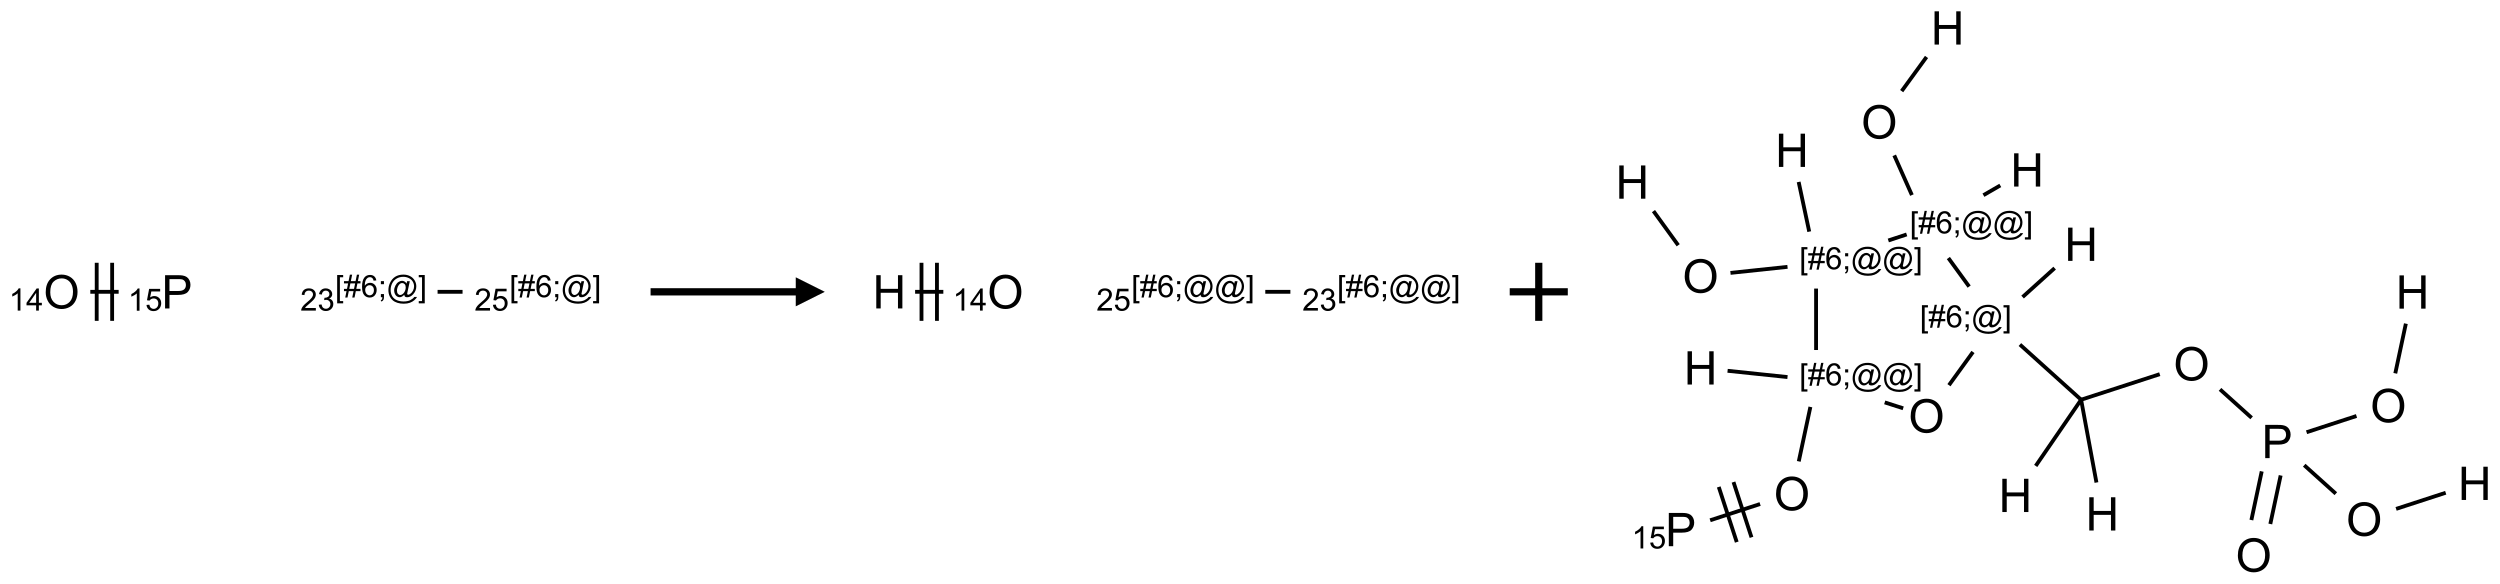 <?xml version="1.0" encoding="UTF-8"?>
<svg xmlns="http://www.w3.org/2000/svg" xmlns:xlink="http://www.w3.org/1999/xlink" width="861" height="201" viewBox="0 0 861 201">
<defs>
<g>
<g id="glyph-0-0">
<path d="M 2 0 L 2 -10 L 10 -10 L 10 0 Z M 2.25 -0.25 L 9.75 -0.25 L 9.75 -9.75 L 2.25 -9.75 Z M 2.25 -0.25 "/>
</g>
<g id="glyph-0-1">
<path d="M 0.773 -5.578 C 0.773 -7.48 1.285 -8.969 2.305 -10.043 C 3.324 -11.117 4.645 -11.656 6.258 -11.656 C 7.316 -11.656 8.27 -11.402 9.117 -10.898 C 9.965 -10.395 10.613 -9.688 11.059 -8.785 C 11.504 -7.883 11.727 -6.855 11.727 -5.711 C 11.727 -4.551 11.492 -3.512 11.023 -2.594 C 10.555 -1.676 9.891 -0.984 9.031 -0.512 C 8.172 -0.039 7.246 0.195 6.25 0.195 C 5.172 0.195 4.207 -0.066 3.359 -0.586 C 2.512 -1.105 1.867 -1.816 1.43 -2.719 C 0.992 -3.621 0.773 -4.574 0.773 -5.578 Z M 2.336 -5.555 C 2.336 -4.176 2.707 -3.086 3.449 -2.293 C 4.191 -1.5 5.121 -1.102 6.242 -1.102 C 7.383 -1.102 8.32 -1.504 9.059 -2.305 C 9.797 -3.105 10.164 -4.246 10.164 -5.719 C 10.164 -6.652 10.008 -7.465 9.691 -8.16 C 9.375 -8.855 8.914 -9.395 8.309 -9.777 C 7.703 -10.16 7.02 -10.352 6.266 -10.352 C 5.191 -10.352 4.27 -9.984 3.496 -9.246 C 2.723 -8.508 2.336 -7.277 2.336 -5.555 Z M 2.336 -5.555 "/>
</g>
<g id="glyph-0-2">
<path d="M 1.234 0 L 1.234 -11.453 L 5.555 -11.453 C 6.316 -11.453 6.895 -11.418 7.297 -11.344 C 7.859 -11.25 8.332 -11.07 8.711 -10.809 C 9.09 -10.547 9.398 -10.176 9.629 -9.703 C 9.859 -9.23 9.977 -8.707 9.977 -8.141 C 9.977 -7.168 9.668 -6.344 9.047 -5.668 C 8.426 -4.992 7.309 -4.656 5.688 -4.656 L 2.75 -4.656 L 2.75 0 Z M 2.75 -6.008 L 5.711 -6.008 C 6.691 -6.008 7.387 -6.191 7.797 -6.555 C 8.207 -6.918 8.414 -7.434 8.414 -8.094 C 8.414 -8.574 8.293 -8.984 8.051 -9.324 C 7.809 -9.664 7.488 -9.891 7.094 -10 C 6.84 -10.066 6.367 -10.102 5.68 -10.102 L 2.75 -10.102 Z M 2.75 -6.008 "/>
</g>
<g id="glyph-0-3">
<path d="M 1.281 0 L 1.281 -11.453 L 2.797 -11.453 L 2.797 -6.75 L 8.75 -6.75 L 8.75 -11.453 L 10.266 -11.453 L 10.266 0 L 8.75 0 L 8.75 -5.398 L 2.797 -5.398 L 2.797 0 Z M 1.281 0 "/>
</g>
<g id="glyph-1-0">
<path d="M 1.332 0 L 1.332 -6.668 L 6.668 -6.668 L 6.668 0 Z M 1.5 -0.168 L 6.5 -0.168 L 6.5 -6.5 L 1.5 -6.5 Z M 1.5 -0.168 "/>
</g>
<g id="glyph-1-1">
<path d="M 3.973 0 L 3.035 0 L 3.035 -5.973 C 2.809 -5.758 2.516 -5.543 2.148 -5.328 C 1.781 -5.113 1.453 -4.953 1.16 -4.844 L 1.16 -5.75 C 1.684 -5.996 2.145 -6.297 2.535 -6.645 C 2.93 -6.996 3.207 -7.336 3.371 -7.668 L 3.973 -7.668 Z M 3.973 0 "/>
</g>
<g id="glyph-1-2">
<path d="M 3.449 0 L 3.449 -1.828 L 0.137 -1.828 L 0.137 -2.688 L 3.621 -7.637 L 4.387 -7.637 L 4.387 -2.688 L 5.418 -2.688 L 5.418 -1.828 L 4.387 -1.828 L 4.387 0 Z M 3.449 -2.688 L 3.449 -6.129 L 1.059 -2.688 Z M 3.449 -2.688 "/>
</g>
<g id="glyph-1-3">
<path d="M 0.441 -2 L 1.426 -2.082 C 1.5 -1.605 1.668 -1.242 1.934 -1.004 C 2.199 -0.762 2.52 -0.641 2.895 -0.641 C 3.348 -0.641 3.73 -0.812 4.043 -1.152 C 4.355 -1.492 4.512 -1.941 4.512 -2.504 C 4.512 -3.039 4.359 -3.461 4.059 -3.77 C 3.758 -4.078 3.367 -4.234 2.879 -4.234 C 2.578 -4.234 2.305 -4.164 2.062 -4.027 C 1.82 -3.891 1.629 -3.715 1.488 -3.496 L 0.609 -3.609 L 1.348 -7.531 L 5.145 -7.531 L 5.145 -6.637 L 2.098 -6.637 L 1.688 -4.582 C 2.145 -4.902 2.625 -5.062 3.129 -5.062 C 3.797 -5.062 4.359 -4.832 4.816 -4.371 C 5.277 -3.91 5.504 -3.312 5.504 -2.59 C 5.504 -1.898 5.305 -1.301 4.902 -0.797 C 4.41 -0.18 3.742 0.129 2.895 0.129 C 2.199 0.129 1.633 -0.062 1.195 -0.453 C 0.758 -0.844 0.504 -1.359 0.441 -2 Z M 0.441 -2 "/>
</g>
<g id="glyph-1-4">
<path d="M 0.723 2.121 L 0.723 -7.637 L 2.793 -7.637 L 2.793 -6.859 L 1.66 -6.859 L 1.66 1.344 L 2.793 1.344 L 2.793 2.121 Z M 0.723 2.121 "/>
</g>
<g id="glyph-1-5">
<path d="M 0.535 0.129 L 0.988 -2.09 L 0.109 -2.09 L 0.109 -2.863 L 1.145 -2.863 L 1.531 -4.754 L 0.109 -4.754 L 0.109 -5.531 L 1.688 -5.531 L 2.141 -7.766 L 2.922 -7.766 L 2.469 -5.531 L 4.109 -5.531 L 4.562 -7.766 L 5.348 -7.766 L 4.895 -5.531 L 5.797 -5.531 L 5.797 -4.754 L 4.738 -4.754 L 4.348 -2.863 L 5.797 -2.863 L 5.797 -2.09 L 4.191 -2.09 L 3.738 0.129 L 2.957 0.129 L 3.406 -2.09 L 1.77 -2.09 L 1.316 0.129 Z M 1.926 -2.863 L 3.562 -2.863 L 3.953 -4.754 L 2.312 -4.754 Z M 1.926 -2.863 "/>
</g>
<g id="glyph-1-6">
<path d="M 5.309 -5.766 L 4.375 -5.691 C 4.293 -6.059 4.172 -6.328 4.02 -6.496 C 3.766 -6.762 3.453 -6.895 3.082 -6.895 C 2.785 -6.895 2.523 -6.812 2.297 -6.645 C 2 -6.43 1.77 -6.117 1.598 -5.703 C 1.43 -5.289 1.34 -4.703 1.332 -3.938 C 1.559 -4.281 1.836 -4.535 2.16 -4.703 C 2.488 -4.871 2.828 -4.953 3.188 -4.953 C 3.812 -4.953 4.344 -4.723 4.785 -4.262 C 5.223 -3.801 5.441 -3.207 5.441 -2.48 C 5.441 -2 5.34 -1.555 5.133 -1.145 C 4.926 -0.73 4.641 -0.418 4.281 -0.199 C 3.922 0.02 3.512 0.129 3.051 0.129 C 2.27 0.129 1.633 -0.156 1.141 -0.73 C 0.648 -1.305 0.402 -2.254 0.402 -3.574 C 0.402 -5.051 0.672 -6.121 1.219 -6.793 C 1.695 -7.375 2.336 -7.668 3.141 -7.668 C 3.742 -7.668 4.234 -7.5 4.617 -7.16 C 5 -6.824 5.23 -6.359 5.309 -5.766 Z M 1.48 -2.473 C 1.48 -2.152 1.547 -1.844 1.684 -1.547 C 1.82 -1.25 2.016 -1.027 2.262 -0.871 C 2.508 -0.719 2.766 -0.641 3.035 -0.641 C 3.434 -0.641 3.773 -0.801 4.059 -1.121 C 4.344 -1.441 4.484 -1.875 4.484 -2.422 C 4.484 -2.949 4.344 -3.367 4.062 -3.668 C 3.781 -3.973 3.426 -4.125 3 -4.125 C 2.578 -4.125 2.219 -3.973 1.922 -3.668 C 1.625 -3.363 1.48 -2.969 1.48 -2.473 Z M 1.48 -2.473 "/>
</g>
<g id="glyph-1-7">
<path d="M 0.949 -4.465 L 0.949 -5.531 L 2.016 -5.531 L 2.016 -4.465 Z M 0.949 0 L 0.949 -1.066 L 2.016 -1.066 L 2.016 0 C 2.016 0.391 1.945 0.711 1.809 0.949 C 1.668 1.191 1.449 1.379 1.145 1.512 L 0.887 1.109 C 1.082 1.023 1.23 0.895 1.324 0.727 C 1.418 0.559 1.469 0.316 1.48 0 Z M 0.949 0 "/>
</g>
<g id="glyph-1-8">
<path d="M 6.047 -0.848 C 5.82 -0.59 5.57 -0.379 5.289 -0.223 C 5.008 -0.062 4.73 0.016 4.449 0.016 C 4.141 0.016 3.84 -0.074 3.547 -0.254 C 3.254 -0.434 3.02 -0.715 2.836 -1.09 C 2.652 -1.465 2.562 -1.875 2.562 -2.324 C 2.562 -2.875 2.703 -3.43 2.988 -3.98 C 3.27 -4.535 3.621 -4.953 4.043 -5.23 C 4.461 -5.508 4.871 -5.645 5.266 -5.645 C 5.566 -5.645 5.855 -5.566 6.129 -5.41 C 6.402 -5.25 6.641 -5.012 6.84 -4.688 L 7.016 -5.496 L 7.949 -5.496 L 7.199 -2 C 7.094 -1.516 7.043 -1.246 7.043 -1.191 C 7.043 -1.098 7.078 -1.02 7.148 -0.949 C 7.219 -0.883 7.305 -0.848 7.406 -0.848 C 7.59 -0.848 7.832 -0.953 8.129 -1.168 C 8.527 -1.445 8.84 -1.816 9.07 -2.285 C 9.301 -2.75 9.418 -3.234 9.418 -3.73 C 9.418 -4.309 9.27 -4.852 8.973 -5.355 C 8.676 -5.859 8.23 -6.262 7.645 -6.562 C 7.055 -6.863 6.406 -7.016 5.691 -7.016 C 4.879 -7.016 4.137 -6.824 3.465 -6.445 C 2.793 -6.066 2.273 -5.52 1.902 -4.809 C 1.535 -4.098 1.348 -3.34 1.348 -2.527 C 1.348 -1.676 1.535 -0.941 1.902 -0.328 C 2.273 0.285 2.809 0.742 3.508 1.035 C 4.207 1.328 4.984 1.473 5.832 1.473 C 6.742 1.473 7.504 1.32 8.121 1.016 C 8.734 0.711 9.195 0.34 9.5 -0.098 L 10.441 -0.098 C 10.266 0.266 9.961 0.637 9.531 1.016 C 9.102 1.395 8.59 1.695 7.996 1.914 C 7.402 2.133 6.688 2.246 5.848 2.246 C 5.078 2.246 4.367 2.145 3.715 1.949 C 3.066 1.75 2.512 1.453 2.051 1.055 C 1.594 0.656 1.25 0.199 1.016 -0.316 C 0.723 -0.973 0.578 -1.684 0.578 -2.441 C 0.578 -3.289 0.75 -4.098 1.098 -4.863 C 1.523 -5.805 2.125 -6.527 2.902 -7.027 C 3.684 -7.527 4.629 -7.777 5.738 -7.777 C 6.602 -7.777 7.375 -7.602 8.059 -7.246 C 8.746 -6.895 9.285 -6.371 9.684 -5.672 C 10.02 -5.07 10.188 -4.418 10.188 -3.715 C 10.188 -2.707 9.832 -1.812 9.125 -1.031 C 8.492 -0.328 7.801 0.02 7.051 0.02 C 6.812 0.02 6.617 -0.016 6.473 -0.09 C 6.324 -0.16 6.215 -0.266 6.145 -0.402 C 6.102 -0.488 6.066 -0.637 6.047 -0.848 Z M 3.527 -2.262 C 3.527 -1.785 3.641 -1.414 3.863 -1.152 C 4.09 -0.887 4.348 -0.754 4.641 -0.754 C 4.836 -0.754 5.039 -0.812 5.254 -0.93 C 5.469 -1.047 5.676 -1.219 5.871 -1.449 C 6.066 -1.676 6.23 -1.969 6.355 -2.32 C 6.48 -2.672 6.543 -3.027 6.543 -3.379 C 6.543 -3.852 6.426 -4.219 6.191 -4.48 C 5.957 -4.738 5.672 -4.871 5.332 -4.871 C 5.109 -4.871 4.902 -4.812 4.707 -4.699 C 4.512 -4.586 4.32 -4.406 4.137 -4.156 C 3.953 -3.906 3.805 -3.602 3.691 -3.246 C 3.582 -2.887 3.527 -2.559 3.527 -2.262 Z M 3.527 -2.262 "/>
</g>
<g id="glyph-1-9">
<path d="M 2.27 2.121 L 0.203 2.121 L 0.203 1.344 L 1.332 1.344 L 1.332 -6.859 L 0.203 -6.859 L 0.203 -7.637 L 2.27 -7.637 Z M 2.27 2.121 "/>
</g>
<g id="glyph-1-10">
<path d="M 5.371 -0.902 L 5.371 0 L 0.324 0 C 0.316 -0.227 0.352 -0.441 0.434 -0.652 C 0.562 -0.996 0.766 -1.332 1.051 -1.668 C 1.332 -2 1.742 -2.387 2.277 -2.824 C 3.105 -3.504 3.668 -4.043 3.957 -4.441 C 4.25 -4.84 4.395 -5.215 4.395 -5.566 C 4.395 -5.938 4.262 -6.254 3.996 -6.508 C 3.73 -6.762 3.387 -6.891 2.957 -6.891 C 2.508 -6.891 2.145 -6.754 1.875 -6.484 C 1.605 -6.215 1.469 -5.84 1.465 -5.359 L 0.5 -5.457 C 0.566 -6.176 0.812 -6.727 1.246 -7.102 C 1.676 -7.477 2.254 -7.668 2.98 -7.668 C 3.711 -7.668 4.293 -7.465 4.719 -7.059 C 5.145 -6.652 5.359 -6.148 5.359 -5.547 C 5.359 -5.242 5.297 -4.941 5.172 -4.645 C 5.047 -4.352 4.84 -4.039 4.551 -3.715 C 4.262 -3.387 3.777 -2.938 3.105 -2.371 C 2.543 -1.898 2.18 -1.578 2.02 -1.41 C 1.859 -1.242 1.73 -1.07 1.625 -0.902 Z M 5.371 -0.902 "/>
</g>
<g id="glyph-1-11">
<path d="M 0.449 -2.016 L 1.387 -2.141 C 1.492 -1.609 1.676 -1.227 1.934 -0.992 C 2.191 -0.758 2.508 -0.641 2.879 -0.641 C 3.32 -0.641 3.695 -0.793 3.996 -1.098 C 4.301 -1.402 4.453 -1.781 4.453 -2.234 C 4.453 -2.664 4.312 -3.02 4.031 -3.301 C 3.75 -3.578 3.391 -3.719 2.957 -3.719 C 2.781 -3.719 2.562 -3.684 2.297 -3.613 L 2.402 -4.438 C 2.465 -4.43 2.516 -4.426 2.551 -4.426 C 2.949 -4.426 3.312 -4.531 3.629 -4.738 C 3.949 -4.949 4.109 -5.27 4.109 -5.703 C 4.109 -6.047 3.992 -6.332 3.762 -6.559 C 3.527 -6.785 3.227 -6.895 2.859 -6.895 C 2.496 -6.895 2.191 -6.781 1.949 -6.551 C 1.707 -6.324 1.547 -5.98 1.48 -5.52 L 0.543 -5.688 C 0.656 -6.316 0.918 -6.805 1.324 -7.148 C 1.73 -7.492 2.234 -7.668 2.84 -7.668 C 3.254 -7.668 3.641 -7.578 3.988 -7.398 C 4.34 -7.219 4.609 -6.977 4.793 -6.668 C 4.98 -6.359 5.074 -6.031 5.074 -5.684 C 5.074 -5.352 4.984 -5.051 4.809 -4.781 C 4.629 -4.512 4.367 -4.297 4.02 -4.137 C 4.473 -4.031 4.824 -3.816 5.074 -3.488 C 5.324 -3.16 5.449 -2.75 5.449 -2.254 C 5.449 -1.59 5.203 -1.023 4.719 -0.559 C 4.234 -0.098 3.617 0.137 2.875 0.137 C 2.203 0.137 1.648 -0.062 1.207 -0.465 C 0.762 -0.863 0.512 -1.379 0.449 -2.016 Z M 0.449 -2.016 "/>
</g>
</g>
</defs>
<path fill="none" stroke-width="0.033" stroke-linecap="butt" stroke-linejoin="miter" stroke="rgb(0%, 0%, 0%)" stroke-opacity="1" stroke-miterlimit="10" d="M 0.247 0 L 0.491 0 " transform="matrix(40, 0, 0, 40, 21.223, 100.5)"/>
<path fill="none" stroke-width="0.033" stroke-linecap="butt" stroke-linejoin="miter" stroke="rgb(0%, 0%, 0%)" stroke-opacity="1" stroke-miterlimit="10" d="M 0.435 0.25 L 0.435 -0.25 " transform="matrix(40, 0, 0, 40, 21.223, 100.5)"/>
<path fill="none" stroke-width="0.033" stroke-linecap="butt" stroke-linejoin="miter" stroke="rgb(0%, 0%, 0%)" stroke-opacity="1" stroke-miterlimit="10" d="M 0.302 0.25 L 0.302 -0.25 " transform="matrix(40, 0, 0, 40, 21.223, 100.5)"/>
<path fill="none" stroke-width="0.033" stroke-linecap="butt" stroke-linejoin="miter" stroke="rgb(0%, 0%, 0%)" stroke-opacity="1" stroke-miterlimit="10" d="M 3.237 0 L 3.452 0 " transform="matrix(40, 0, 0, 40, 21.223, 100.5)"/>
<g fill="rgb(0%, 0%, 0%)" fill-opacity="1">
<use xlink:href="#glyph-0-1" x="14.973" y="106.23"/>
</g>
<g fill="rgb(0%, 0%, 0%)" fill-opacity="1">
<use xlink:href="#glyph-1-1" x="3.062" y="106.98"/>
<use xlink:href="#glyph-1-2" x="8.995" y="106.98"/>
</g>
<g fill="rgb(0%, 0%, 0%)" fill-opacity="1">
<use xlink:href="#glyph-0-2" x="55.617" y="106.227"/>
</g>
<g fill="rgb(0%, 0%, 0%)" fill-opacity="1">
<use xlink:href="#glyph-1-1" x="44.078" y="107.02"/>
<use xlink:href="#glyph-1-3" x="50.01" y="107.02"/>
</g>
<g fill="rgb(0%, 0%, 0%)" fill-opacity="1">
<use xlink:href="#glyph-1-4" x="115.395" y="102.352"/>
<use xlink:href="#glyph-1-5" x="118.358" y="102.352"/>
<use xlink:href="#glyph-1-6" x="124.29" y="102.352"/>
<use xlink:href="#glyph-1-7" x="130.223" y="102.352"/>
<use xlink:href="#glyph-1-8" x="133.186" y="102.352"/>
<use xlink:href="#glyph-1-9" x="144.014" y="102.352"/>
</g>
<g fill="rgb(0%, 0%, 0%)" fill-opacity="1">
<use xlink:href="#glyph-1-10" x="103.406" y="106.98"/>
<use xlink:href="#glyph-1-11" x="109.339" y="106.98"/>
</g>
<g fill="rgb(0%, 0%, 0%)" fill-opacity="1">
<use xlink:href="#glyph-1-4" x="175.434" y="102.352"/>
<use xlink:href="#glyph-1-5" x="178.397" y="102.352"/>
<use xlink:href="#glyph-1-6" x="184.329" y="102.352"/>
<use xlink:href="#glyph-1-7" x="190.262" y="102.352"/>
<use xlink:href="#glyph-1-8" x="193.225" y="102.352"/>
<use xlink:href="#glyph-1-9" x="204.053" y="102.352"/>
</g>
<g fill="rgb(0%, 0%, 0%)" fill-opacity="1">
<use xlink:href="#glyph-1-10" x="163.391" y="106.98"/>
<use xlink:href="#glyph-1-3" x="169.323" y="106.98"/>
</g>
<path fill-rule="nonzero" fill="rgb(0%, 0%, 0%)" fill-opacity="1" d="M 224.059 101.75 L 274.059 101.75 L 274.059 105.5 L 284.059 100.5 L 274.059 95.5 L 274.059 99.25 L 224.059 99.25 "/>
<path fill="none" stroke-width="0.033" stroke-linecap="butt" stroke-linejoin="miter" stroke="rgb(0%, 0%, 0%)" stroke-opacity="1" stroke-miterlimit="10" d="M 0.222 0 L 0.465 0 " transform="matrix(40, 0, 0, 40, 306.285, 100.5)"/>
<path fill="none" stroke-width="0.033" stroke-linecap="butt" stroke-linejoin="miter" stroke="rgb(0%, 0%, 0%)" stroke-opacity="1" stroke-miterlimit="10" d="M 0.41 0.25 L 0.41 -0.25 " transform="matrix(40, 0, 0, 40, 306.285, 100.5)"/>
<path fill="none" stroke-width="0.033" stroke-linecap="butt" stroke-linejoin="miter" stroke="rgb(0%, 0%, 0%)" stroke-opacity="1" stroke-miterlimit="10" d="M 0.277 0.25 L 0.277 -0.25 " transform="matrix(40, 0, 0, 40, 306.285, 100.5)"/>
<path fill="none" stroke-width="0.033" stroke-linecap="butt" stroke-linejoin="miter" stroke="rgb(0%, 0%, 0%)" stroke-opacity="1" stroke-miterlimit="10" d="M 3.237 0 L 3.453 0 " transform="matrix(40, 0, 0, 40, 306.285, 100.5)"/>
<g fill="rgb(0%, 0%, 0%)" fill-opacity="1">
<use xlink:href="#glyph-0-3" x="300.512" y="106.227"/>
</g>
<g fill="rgb(0%, 0%, 0%)" fill-opacity="1">
<use xlink:href="#glyph-0-1" x="340.035" y="106.23"/>
</g>
<g fill="rgb(0%, 0%, 0%)" fill-opacity="1">
<use xlink:href="#glyph-1-1" x="328.125" y="106.98"/>
<use xlink:href="#glyph-1-2" x="334.057" y="106.98"/>
</g>
<g fill="rgb(0%, 0%, 0%)" fill-opacity="1">
<use xlink:href="#glyph-1-4" x="389.629" y="102.352"/>
<use xlink:href="#glyph-1-5" x="392.592" y="102.352"/>
<use xlink:href="#glyph-1-6" x="398.525" y="102.352"/>
<use xlink:href="#glyph-1-7" x="404.457" y="102.352"/>
<use xlink:href="#glyph-1-8" x="407.421" y="102.352"/>
<use xlink:href="#glyph-1-8" x="418.249" y="102.352"/>
<use xlink:href="#glyph-1-9" x="429.077" y="102.352"/>
</g>
<g fill="rgb(0%, 0%, 0%)" fill-opacity="1">
<use xlink:href="#glyph-1-10" x="377.582" y="106.98"/>
<use xlink:href="#glyph-1-3" x="383.514" y="106.98"/>
</g>
<g fill="rgb(0%, 0%, 0%)" fill-opacity="1">
<use xlink:href="#glyph-1-4" x="460.496" y="102.352"/>
<use xlink:href="#glyph-1-5" x="463.46" y="102.352"/>
<use xlink:href="#glyph-1-6" x="469.392" y="102.352"/>
<use xlink:href="#glyph-1-7" x="475.324" y="102.352"/>
<use xlink:href="#glyph-1-8" x="478.288" y="102.352"/>
<use xlink:href="#glyph-1-8" x="489.116" y="102.352"/>
<use xlink:href="#glyph-1-9" x="499.944" y="102.352"/>
</g>
<g fill="rgb(0%, 0%, 0%)" fill-opacity="1">
<use xlink:href="#glyph-1-10" x="448.512" y="106.98"/>
<use xlink:href="#glyph-1-11" x="454.444" y="106.98"/>
</g>
<path fill="none" stroke-width="0.062" stroke-linecap="butt" stroke-linejoin="miter" stroke="rgb(0%, 0%, 0%)" stroke-opacity="1" stroke-miterlimit="10" d="M -0 0 L 0.5 0 M 0.25 -0.25 L 0.25 0.25 " transform="matrix(40, 0, 0, 40, 519.949, 100.5)"/>
<path fill="none" stroke-width="0.033" stroke-linecap="butt" stroke-linejoin="miter" stroke="rgb(0%, 0%, 0%)" stroke-opacity="1" stroke-miterlimit="10" d="M 0.182 1.577 L 0.395 1.871 " transform="matrix(40, 0, 0, 40, 562.176, 9.623)"/>
<path fill="none" stroke-width="0.033" stroke-linecap="butt" stroke-linejoin="miter" stroke="rgb(0%, 0%, 0%)" stroke-opacity="1" stroke-miterlimit="10" d="M 0.845 2.109 L 1.336 2.057 " transform="matrix(40, 0, 0, 40, 562.176, 9.623)"/>
<path fill="none" stroke-width="0.033" stroke-linecap="butt" stroke-linejoin="miter" stroke="rgb(0%, 0%, 0%)" stroke-opacity="1" stroke-miterlimit="10" d="M 1.523 1.754 L 1.432 1.326 " transform="matrix(40, 0, 0, 40, 562.176, 9.623)"/>
<path fill="none" stroke-width="0.033" stroke-linecap="butt" stroke-linejoin="miter" stroke="rgb(0%, 0%, 0%)" stroke-opacity="1" stroke-miterlimit="10" d="M 1.582 2.244 L 1.582 2.773 " transform="matrix(40, 0, 0, 40, 562.176, 9.623)"/>
<path fill="none" stroke-width="0.033" stroke-linecap="butt" stroke-linejoin="miter" stroke="rgb(0%, 0%, 0%)" stroke-opacity="1" stroke-miterlimit="10" d="M 1.336 3.006 L 0.82 2.952 " transform="matrix(40, 0, 0, 40, 562.176, 9.623)"/>
<path fill="none" stroke-width="0.033" stroke-linecap="butt" stroke-linejoin="miter" stroke="rgb(0%, 0%, 0%)" stroke-opacity="1" stroke-miterlimit="10" d="M 1.533 3.263 L 1.433 3.732 " transform="matrix(40, 0, 0, 40, 562.176, 9.623)"/>
<path fill="none" stroke-width="0.033" stroke-linecap="butt" stroke-linejoin="miter" stroke="rgb(0%, 0%, 0%)" stroke-opacity="1" stroke-miterlimit="10" d="M 1.1 4.099 L 0.67 4.239 " transform="matrix(40, 0, 0, 40, 562.176, 9.623)"/>
<path fill="none" stroke-width="0.033" stroke-linecap="butt" stroke-linejoin="miter" stroke="rgb(0%, 0%, 0%)" stroke-opacity="1" stroke-miterlimit="10" d="M 0.744 3.952 L 0.899 4.427 " transform="matrix(40, 0, 0, 40, 562.176, 9.623)"/>
<path fill="none" stroke-width="0.033" stroke-linecap="butt" stroke-linejoin="miter" stroke="rgb(0%, 0%, 0%)" stroke-opacity="1" stroke-miterlimit="10" d="M 0.871 3.91 L 1.026 4.386 " transform="matrix(40, 0, 0, 40, 562.176, 9.623)"/>
<path fill="none" stroke-width="0.033" stroke-linecap="butt" stroke-linejoin="miter" stroke="rgb(0%, 0%, 0%)" stroke-opacity="1" stroke-miterlimit="10" d="M 2.173 3.224 L 2.332 3.275 " transform="matrix(40, 0, 0, 40, 562.176, 9.623)"/>
<path fill="none" stroke-width="0.033" stroke-linecap="butt" stroke-linejoin="miter" stroke="rgb(0%, 0%, 0%)" stroke-opacity="1" stroke-miterlimit="10" d="M 2.726 3.076 L 2.933 2.79 " transform="matrix(40, 0, 0, 40, 562.176, 9.623)"/>
<path fill="none" stroke-width="0.033" stroke-linecap="butt" stroke-linejoin="miter" stroke="rgb(0%, 0%, 0%)" stroke-opacity="1" stroke-miterlimit="10" d="M 3.36 2.317 L 3.636 2.068 " transform="matrix(40, 0, 0, 40, 562.176, 9.623)"/>
<path fill="none" stroke-width="0.033" stroke-linecap="butt" stroke-linejoin="miter" stroke="rgb(0%, 0%, 0%)" stroke-opacity="1" stroke-miterlimit="10" d="M 3.337 2.726 L 3.864 3.201 " transform="matrix(40, 0, 0, 40, 562.176, 9.623)"/>
<path fill="none" stroke-width="0.033" stroke-linecap="butt" stroke-linejoin="miter" stroke="rgb(0%, 0%, 0%)" stroke-opacity="1" stroke-miterlimit="10" d="M 3.864 3.201 L 3.996 3.914 " transform="matrix(40, 0, 0, 40, 562.176, 9.623)"/>
<path fill="none" stroke-width="0.033" stroke-linecap="butt" stroke-linejoin="miter" stroke="rgb(0%, 0%, 0%)" stroke-opacity="1" stroke-miterlimit="10" d="M 3.864 3.201 L 3.473 3.771 " transform="matrix(40, 0, 0, 40, 562.176, 9.623)"/>
<path fill="none" stroke-width="0.033" stroke-linecap="butt" stroke-linejoin="miter" stroke="rgb(0%, 0%, 0%)" stroke-opacity="1" stroke-miterlimit="10" d="M 3.864 3.201 L 4.541 2.981 " transform="matrix(40, 0, 0, 40, 562.176, 9.623)"/>
<path fill="none" stroke-width="0.033" stroke-linecap="butt" stroke-linejoin="miter" stroke="rgb(0%, 0%, 0%)" stroke-opacity="1" stroke-miterlimit="10" d="M 5.06 3.112 L 5.332 3.357 " transform="matrix(40, 0, 0, 40, 562.176, 9.623)"/>
<path fill="none" stroke-width="0.033" stroke-linecap="butt" stroke-linejoin="miter" stroke="rgb(0%, 0%, 0%)" stroke-opacity="1" stroke-miterlimit="10" d="M 5.419 3.818 L 5.33 4.237 " transform="matrix(40, 0, 0, 40, 562.176, 9.623)"/>
<path fill="none" stroke-width="0.033" stroke-linecap="butt" stroke-linejoin="miter" stroke="rgb(0%, 0%, 0%)" stroke-opacity="1" stroke-miterlimit="10" d="M 5.582 3.853 L 5.493 4.271 " transform="matrix(40, 0, 0, 40, 562.176, 9.623)"/>
<path fill="none" stroke-width="0.033" stroke-linecap="butt" stroke-linejoin="miter" stroke="rgb(0%, 0%, 0%)" stroke-opacity="1" stroke-miterlimit="10" d="M 5.805 3.481 L 6.235 3.341 " transform="matrix(40, 0, 0, 40, 562.176, 9.623)"/>
<path fill="none" stroke-width="0.033" stroke-linecap="butt" stroke-linejoin="miter" stroke="rgb(0%, 0%, 0%)" stroke-opacity="1" stroke-miterlimit="10" d="M 6.569 2.974 L 6.66 2.546 " transform="matrix(40, 0, 0, 40, 562.176, 9.623)"/>
<path fill="none" stroke-width="0.033" stroke-linecap="butt" stroke-linejoin="miter" stroke="rgb(0%, 0%, 0%)" stroke-opacity="1" stroke-miterlimit="10" d="M 5.785 3.765 L 6.057 4.01 " transform="matrix(40, 0, 0, 40, 562.176, 9.623)"/>
<path fill="none" stroke-width="0.033" stroke-linecap="butt" stroke-linejoin="miter" stroke="rgb(0%, 0%, 0%)" stroke-opacity="1" stroke-miterlimit="10" d="M 6.576 4.141 L 7.003 4.002 " transform="matrix(40, 0, 0, 40, 562.176, 9.623)"/>
<path fill="none" stroke-width="0.033" stroke-linecap="butt" stroke-linejoin="miter" stroke="rgb(0%, 0%, 0%)" stroke-opacity="1" stroke-miterlimit="10" d="M 2.9 2.227 L 2.721 1.981 " transform="matrix(40, 0, 0, 40, 562.176, 9.623)"/>
<path fill="none" stroke-width="0.033" stroke-linecap="butt" stroke-linejoin="miter" stroke="rgb(0%, 0%, 0%)" stroke-opacity="1" stroke-miterlimit="10" d="M 2.362 1.778 L 2.204 1.83 " transform="matrix(40, 0, 0, 40, 562.176, 9.623)"/>
<path fill="none" stroke-width="0.033" stroke-linecap="butt" stroke-linejoin="miter" stroke="rgb(0%, 0%, 0%)" stroke-opacity="1" stroke-miterlimit="10" d="M 3.023 1.44 L 3.168 1.356 " transform="matrix(40, 0, 0, 40, 562.176, 9.623)"/>
<path fill="none" stroke-width="0.033" stroke-linecap="butt" stroke-linejoin="miter" stroke="rgb(0%, 0%, 0%)" stroke-opacity="1" stroke-miterlimit="10" d="M 2.407 1.439 L 2.255 1.097 " transform="matrix(40, 0, 0, 40, 562.176, 9.623)"/>
<path fill="none" stroke-width="0.033" stroke-linecap="butt" stroke-linejoin="miter" stroke="rgb(0%, 0%, 0%)" stroke-opacity="1" stroke-miterlimit="10" d="M 2.319 0.544 L 2.533 0.25 " transform="matrix(40, 0, 0, 40, 562.176, 9.623)"/>
<g fill="rgb(0%, 0%, 0%)" fill-opacity="1">
<use xlink:href="#glyph-0-3" x="556.402" y="68.434"/>
</g>
<g fill="rgb(0%, 0%, 0%)" fill-opacity="1">
<use xlink:href="#glyph-0-1" x="579.438" y="100.801"/>
</g>
<g fill="rgb(0%, 0%, 0%)" fill-opacity="1">
<use xlink:href="#glyph-1-4" x="619.68" y="92.738"/>
<use xlink:href="#glyph-1-5" x="622.643" y="92.738"/>
<use xlink:href="#glyph-1-6" x="628.576" y="92.738"/>
<use xlink:href="#glyph-1-7" x="634.508" y="92.738"/>
<use xlink:href="#glyph-1-8" x="637.471" y="92.738"/>
<use xlink:href="#glyph-1-8" x="648.299" y="92.738"/>
<use xlink:href="#glyph-1-9" x="659.128" y="92.738"/>
</g>
<g fill="rgb(0%, 0%, 0%)" fill-opacity="1">
<use xlink:href="#glyph-0-3" x="611.379" y="57.488"/>
</g>
<g fill="rgb(0%, 0%, 0%)" fill-opacity="1">
<use xlink:href="#glyph-1-4" x="619.68" y="132.738"/>
<use xlink:href="#glyph-1-5" x="622.643" y="132.738"/>
<use xlink:href="#glyph-1-6" x="628.576" y="132.738"/>
<use xlink:href="#glyph-1-7" x="634.508" y="132.738"/>
<use xlink:href="#glyph-1-8" x="637.471" y="132.738"/>
<use xlink:href="#glyph-1-8" x="648.299" y="132.738"/>
<use xlink:href="#glyph-1-9" x="659.128" y="132.738"/>
</g>
<g fill="rgb(0%, 0%, 0%)" fill-opacity="1">
<use xlink:href="#glyph-0-3" x="579.914" y="132.434"/>
</g>
<g fill="rgb(0%, 0%, 0%)" fill-opacity="1">
<use xlink:href="#glyph-0-1" x="610.902" y="175.742"/>
</g>
<g fill="rgb(0%, 0%, 0%)" fill-opacity="1">
<use xlink:href="#glyph-0-2" x="573.504" y="188.102"/>
</g>
<g fill="rgb(0%, 0%, 0%)" fill-opacity="1">
<use xlink:href="#glyph-1-1" x="561.965" y="188.891"/>
<use xlink:href="#glyph-1-3" x="567.897" y="188.891"/>
</g>
<g fill="rgb(0%, 0%, 0%)" fill-opacity="1">
<use xlink:href="#glyph-0-1" x="657.262" y="148.977"/>
</g>
<g fill="rgb(0%, 0%, 0%)" fill-opacity="1">
<use xlink:href="#glyph-1-4" x="661.191" y="112.738"/>
<use xlink:href="#glyph-1-5" x="664.155" y="112.738"/>
<use xlink:href="#glyph-1-6" x="670.087" y="112.738"/>
<use xlink:href="#glyph-1-7" x="676.02" y="112.738"/>
<use xlink:href="#glyph-1-8" x="678.983" y="112.738"/>
<use xlink:href="#glyph-1-9" x="689.811" y="112.738"/>
</g>
<g fill="rgb(0%, 0%, 0%)" fill-opacity="1">
<use xlink:href="#glyph-0-3" x="710.977" y="89.848"/>
</g>
<g fill="rgb(0%, 0%, 0%)" fill-opacity="1">
<use xlink:href="#glyph-0-3" x="718.266" y="182.711"/>
</g>
<g fill="rgb(0%, 0%, 0%)" fill-opacity="1">
<use xlink:href="#glyph-0-3" x="688.32" y="176.344"/>
</g>
<g fill="rgb(0%, 0%, 0%)" fill-opacity="1">
<use xlink:href="#glyph-0-1" x="748.539" y="131.023"/>
</g>
<g fill="rgb(0%, 0%, 0%)" fill-opacity="1">
<use xlink:href="#glyph-0-2" x="778.91" y="157.785"/>
</g>
<g fill="rgb(0%, 0%, 0%)" fill-opacity="1">
<use xlink:href="#glyph-0-1" x="769.949" y="196.914"/>
</g>
<g fill="rgb(0%, 0%, 0%)" fill-opacity="1">
<use xlink:href="#glyph-0-1" x="816.309" y="145.426"/>
</g>
<g fill="rgb(0%, 0%, 0%)" fill-opacity="1">
<use xlink:href="#glyph-0-3" x="825.102" y="106.297"/>
</g>
<g fill="rgb(0%, 0%, 0%)" fill-opacity="1">
<use xlink:href="#glyph-0-1" x="807.992" y="184.551"/>
</g>
<g fill="rgb(0%, 0%, 0%)" fill-opacity="1">
<use xlink:href="#glyph-0-3" x="846.512" y="172.188"/>
</g>
<g fill="rgb(0%, 0%, 0%)" fill-opacity="1">
<use xlink:href="#glyph-1-4" x="657.723" y="80.379"/>
<use xlink:href="#glyph-1-5" x="660.686" y="80.379"/>
<use xlink:href="#glyph-1-6" x="666.618" y="80.379"/>
<use xlink:href="#glyph-1-7" x="672.551" y="80.379"/>
<use xlink:href="#glyph-1-8" x="675.514" y="80.379"/>
<use xlink:href="#glyph-1-8" x="686.342" y="80.379"/>
<use xlink:href="#glyph-1-9" x="697.171" y="80.379"/>
</g>
<g fill="rgb(0%, 0%, 0%)" fill-opacity="1">
<use xlink:href="#glyph-0-3" x="692.379" y="64.254"/>
</g>
<g fill="rgb(0%, 0%, 0%)" fill-opacity="1">
<use xlink:href="#glyph-0-1" x="640.992" y="47.715"/>
</g>
<g fill="rgb(0%, 0%, 0%)" fill-opacity="1">
<use xlink:href="#glyph-0-3" x="664.98" y="15.352"/>
</g>
</svg>
